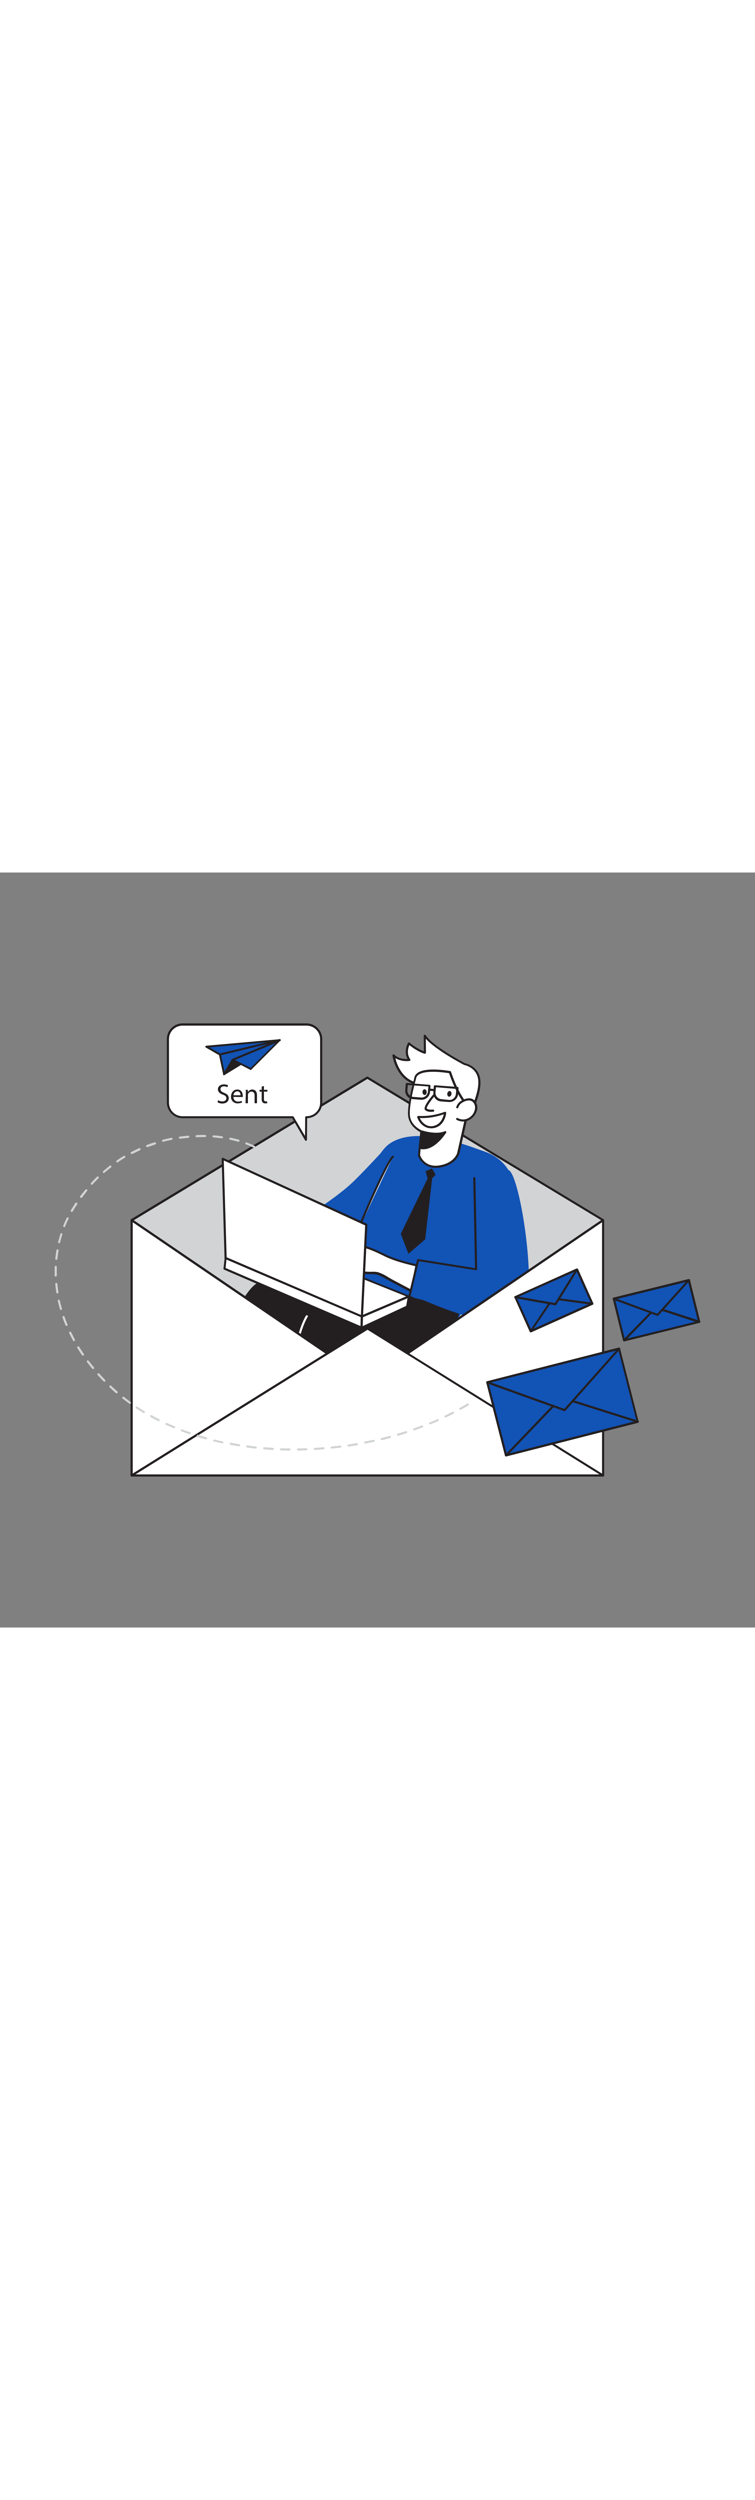 <svg version="1.1" id="Layer_1" xmlns="http://www.w3.org/2000/svg" xmlns:xlink="http://www.w3.org/1999/xlink" x="0px" y="0px" viewBox="0 0 500 500" style="width: 151px;" xml:space="preserve" data-imageid="sending-emails-77" imageName="Sending Emails" class="illustrations_image">
<rect x="0" y="0" width="500" height="500" fill="#808080" stroke="none"/>
<style type="text/css">
	.st0_sending-emails-77{fill:#D1D3D4;}
	.st1_sending-emails-77{fill:#231F20;}
	.st2_sending-emails-77{fill:#FFFFFF;}
	.st3_sending-emails-77{fill:#68E1FD;}
</style>
<g id="Big_Envelope_Back_sending-emails-77">
	<polygon class="st0_sending-emails-77" points="399.4,230.2 399.4,399.3 87.2,399.3 87.2,230.2 243.3,135.9 &#9;"/>
	<path class="st1_sending-emails-77" d="M399.4,400H87.2c-0.4,0-0.7-0.3-0.7-0.7l0,0V230.2c0-0.2,0.1-0.5,0.3-0.6l156.1-94.4c0.2-0.1,0.5-0.1,0.7,0&#10;&#9;&#9;l156.1,94.4c0.2,0.1,0.3,0.4,0.3,0.6v169.1C400.1,399.7,399.8,400,399.4,400L399.4,400L399.4,400z M87.9,398.6h310.8v-168&#10;&#9;&#9;l-155.4-93.9l-155.4,94L87.9,398.6L87.9,398.6z"/>
</g>
<g id="Character_sending-emails-77">
	<path class="st2_sending-emails-77" d="M311.1,159.9c0,0,7.2-13.5,6.3-22.5s-9.8-10.5-9.8-10.5s-21.4-11.1-26.3-18.8l0.2,11.3c0,0-4.6-1.2-10.5-6.2&#10;&#9;&#9;c0,0-3.3,5.8,0.2,10.9c0,0-6.3,1.2-10.4-2.9c0,0,2.1,16.9,17.1,19.1C287.6,141.6,300.4,160.5,311.1,159.9L311.1,159.9z"/>
	<path class="st1_sending-emails-77" d="M310.5,160.6c-5.9,0-12.2-5.3-18.4-10.5c-5.2-4.4-10.2-8.6-14.5-9.2c-15.3-2.2-17.7-19.6-17.7-19.7&#10;&#9;&#9;c0-0.3,0.1-0.6,0.4-0.7c0.3-0.1,0.6-0.1,0.8,0.1c2.9,2.9,6.9,3,8.8,2.9c-2.8-5.1,0.2-10.4,0.3-10.7c0.1-0.2,0.3-0.3,0.5-0.3&#10;&#9;&#9;c0.2,0,0.4,0,0.6,0.2c2.8,2.4,6,4.3,9.4,5.7l-0.1-10.3c0-0.4,0.3-0.7,0.7-0.7c0.2,0,0.5,0.1,0.6,0.3c4.6,7.2,24.5,17.8,26,18.6&#10;&#9;&#9;c1.1,0.2,9.3,2.3,10.2,11.1c1,9.1-6,22.3-6.4,22.9c-0.1,0.2-0.3,0.4-0.6,0.4L310.5,160.6L310.5,160.6z M311.1,159.9L311.1,159.9z&#10;&#9;&#9; M261.8,122.9c1.1,4.4,4.8,15,16.1,16.6c4.7,0.7,9.8,5,15.2,9.5c6,5,12.1,10.1,17.5,10.1h0.1c1.1-2.2,6.8-13.8,6-21.7&#10;&#9;&#9;c-0.9-8.4-9.1-9.9-9.2-9.9c-0.1,0-0.1,0-0.2-0.1c-0.8-0.4-18.7-9.8-25.3-17.3l0.1,9.2c0,0.4-0.3,0.7-0.7,0.7c-0.1,0-0.1,0-0.2,0&#10;&#9;&#9;c-0.2,0-4.5-1.2-10.1-5.7c-0.7,1.6-2,5.7,0.6,9.4c0.2,0.3,0.1,0.8-0.2,1c-0.1,0.1-0.2,0.1-0.3,0.1&#10;&#9;&#9;C268,125.2,264.6,124.6,261.8,122.9L261.8,122.9z"/>
	<path class="st3_sending-emails-77 targetColor" d="M300,299.3c0,0,34.5-41.7,40.2-73.6S326,186.4,319,184.1s-43.1-17.4-61.3-4.3s-36.3,94.8-36.3,94.8L300,299.3&#10;&#9;&#9;L300,299.3z" style="fill: rgb(18, 83, 182);"/>
	<path class="st1_sending-emails-77" d="M175.7,340.8l37.1-46.2c0,0,25.8-32.9,11.4-36.3c0,0-20,2.6-52.6,14c-9.7,3.4-26.4,41.9-36.9,68.6L175.7,340.8&#10;&#9;&#9;L175.7,340.8z"/>
	<path class="st1_sending-emails-77" d="M175.7,341.5h-41.1c-0.4,0-0.7-0.3-0.7-0.7c0-0.1,0-0.2,0.1-0.3c11.7-29.6,27.6-65.7,37.3-69&#10;&#9;&#9;c32.4-11.3,52.6-14,52.8-14c0.1,0,0.2,0,0.2,0c2.1,0.4,3.8,1.8,4.5,3.8c3.3,9.5-14.7,32.7-15.5,33.6l-37.1,46.3&#10;&#9;&#9;C176.1,341.4,175.9,341.5,175.7,341.5L175.7,341.5z M135.6,340.1h39.8l36.8-46c0.2-0.2,18.3-23.5,15.3-32.3&#10;&#9;&#9;c-0.5-1.5-1.8-2.6-3.4-2.9c-1.8,0.2-21.5,3.2-52.4,13.9C164.6,275.3,151.8,299.2,135.6,340.1L135.6,340.1z"/>
	<path class="st1_sending-emails-77" d="M237.8,340.8l9.4-22.9c0,0,23,6.9,38.3,1.1c10.8-4.1,14.1-18,19-29.3c0,0-64.4-15.3-78.8-21.5&#10;&#9;&#9;c0,0-0.9,0-17.4,17.3c-7.4,7.8-13.2,31.4-17.5,55.3H237.8z"/>
	<path class="st1_sending-emails-77" d="M237.8,341.5h-47c-0.2,0-0.4-0.1-0.5-0.2c-0.1-0.2-0.2-0.4-0.1-0.6c5.4-30.2,11.3-49,17.6-55.6&#10;&#9;&#9;c16.7-17.6,17.6-17.5,17.9-17.5c0.1,0,0.2,0,0.2,0.1c14.2,6.1,78,21.3,78.7,21.4c0.2,0,0.4,0.2,0.5,0.4c0.1,0.2,0.1,0.4,0,0.6&#10;&#9;&#9;c-0.9,2.1-1.8,4.3-2.6,6.5c-3.8,9.7-7.7,19.7-16.7,23.1c-14.1,5.3-34.3,0.1-38.1-0.9l-9.2,22.4&#10;&#9;&#9;C238.3,341.4,238.1,341.5,237.8,341.5L237.8,341.5z M191.7,340.1h45.7l9.2-22.5c0.1-0.3,0.5-0.5,0.9-0.4c0.2,0.1,22.9,6.7,37.8,1.1&#10;&#9;&#9;c8.5-3.2,12.3-12.9,15.9-22.4c0.7-1.9,1.5-3.9,2.3-5.8c-7.4-1.8-63.7-15.3-77.7-21.2c-0.8,0.6-4.1,3.5-16.9,17&#10;&#9;&#9;C202.8,292.4,196.9,311.1,191.7,340.1L191.7,340.1z"/>
	<path class="st3_sending-emails-77 targetColor" d="M257.7,179.8c0,0-15.3,16.8-24,25.2s-25.4,19.3-25.4,19.3s-50.3,4-50.8,4.8s0,17.5,0,17.5s49.1,9.4,58.1,7.8&#10;&#9;&#9;s30.1-15.8,30.1-15.8L257.7,179.8z" style="fill: rgb(18, 83, 182);"/>
	<path class="st2_sending-emails-77" d="M279.1,171.5l-1.5,15.8c0,0,2.9,9.1,13.5,7.4s12.6-8.9,12.6-8.9l6.9-30.9c0,0-6.4-4.6-12.4-22.7&#10;&#9;&#9;c0,0-22.3-4.2-23.1,4.4c0,0-4.4,15.4-4.1,23.5C271.3,168.1,278.9,171.4,279.1,171.5L279.1,171.5z"/>
	<path class="st1_sending-emails-77" d="M288.5,195.6c-5.2,0-9.9-3.2-11.7-8.1c0-0.1,0-0.2,0-0.3l1.5-15.3c-5-2.7-7.9-6.9-8.1-11.7&#10;&#9;&#9;c-0.3-8.2,3.9-23.1,4.1-23.8c0.1-1.4,0.9-2.7,2.1-3.6c5.7-4.3,21.1-1.4,21.8-1.3c0.2,0,0.5,0.2,0.5,0.5&#10;&#9;&#9;c5.9,17.5,12.1,22.3,12.2,22.3c0.2,0.2,0.3,0.4,0.3,0.7l-6.9,30.9c-0.1,0.4-2.2,7.8-13.2,9.5C290.3,195.5,289.4,195.6,288.5,195.6&#10;&#9;&#9;L288.5,195.6z M278.2,187.2c0.4,1.1,3.3,8.2,12.6,6.8c10-1.5,12-8.1,12-8.4l6.8-30.4c-1.5-1.3-6.9-6.8-12.2-22.3&#10;&#9;&#9;c-2.5-0.4-15.6-2.4-20.3,1.1c-0.9,0.6-1.5,1.6-1.6,2.7c-0.1,0.3-4.4,15.5-4.1,23.4c0.2,6,4.9,9.2,7.6,10.6c0.1,0.1,0.2,0.1,0.3,0.2&#10;&#9;&#9;c0.2,0.1,0.2,0.4,0.2,0.6L278.2,187.2L278.2,187.2z"/>
	<path class="st2_sending-emails-77" d="M302.9,155.4c0.5-1.4,1.4-2.6,2.6-3.4c1.7-1.1,4.3-2.1,6.4-1.6c2.6,0.7,3.9,3.9,3.4,6.5&#10;&#9;&#9;c-0.7,3.2-3,5.8-6.1,6.9c-2.1,0.6-4.4,0.4-6.3-0.7"/>
	<path class="st1_sending-emails-77" d="M306.7,164.9c-1.5,0-3-0.4-4.3-1.1c-0.3-0.2-0.5-0.6-0.3-0.9c0.2-0.3,0.6-0.5,1-0.3c1.8,1,3.9,1.2,5.8,0.6&#10;&#9;&#9;c2.9-1,5-3.4,5.6-6.4c0.5-2.2-0.6-5.1-2.9-5.7c-1.8-0.5-4.2,0.4-5.8,1.5c-1.1,0.7-1.9,1.8-2.3,3.1c-0.1,0.4-0.5,0.6-0.9,0.4&#10;&#9;&#9;c-0.4-0.1-0.6-0.5-0.4-0.9l0,0c0.5-1.5,1.5-2.9,2.9-3.8c1.7-1.2,4.6-2.3,7-1.7c3,0.8,4.5,4.5,3.9,7.3c-0.8,3.5-3.3,6.3-6.6,7.5&#10;&#9;&#9;C308.4,164.8,307.6,164.9,306.7,164.9L306.7,164.9z"/>
	<path class="st2_sending-emails-77" d="M287.2,147.7c0,0-6.4,7.4-5.3,9s4.8,1.1,4.8,1.1"/>
	<path class="st1_sending-emails-77" d="M285.5,158.5c-1.3,0-3.2-0.2-4.1-1.4c-1.2-1.8,2.8-6.9,5.3-9.9c0.3-0.3,0.7-0.3,1-0.1c0.3,0.3,0.3,0.7,0.1,1&#10;&#9;&#9;c-3.1,3.6-5.5,7.4-5.2,8.1c0.6,0.9,2.9,0.9,4.2,0.8c0.4,0,0.7,0.2,0.8,0.6c0,0.4-0.2,0.7-0.6,0.8&#10;&#9;&#9;C286.4,158.5,285.9,158.5,285.5,158.5L285.5,158.5z"/>
	
		<ellipse transform="matrix(0.16 -0.987 0.987 0.16 105.401 416.864)" class="st1_sending-emails-77" cx="297.6" cy="146.5" rx="1.9" ry="1.4"/>
	
		<ellipse transform="matrix(0.999 -3.472507e-02 3.472507e-02 0.999 -4.883 9.855)" class="st1_sending-emails-77" cx="281.3" cy="145.5" rx="1.4" ry="1.9"/>
	<path class="st1_sending-emails-77" d="M279.1,171.5c0,0,9.6,3.2,15.7,0.5c0,0-7.7,12.6-16.8,10.4L279.1,171.5L279.1,171.5z"/>
	<path class="st1_sending-emails-77" d="M280.3,183.3c-0.8,0-1.6-0.1-2.4-0.3c-0.3-0.1-0.6-0.4-0.5-0.8l1.1-10.8c0-0.4,0.4-0.7,0.8-0.6&#10;&#9;&#9;c0,0,0.1,0,0.1,0c0.1,0,9.4,3.1,15.2,0.5c0.3-0.1,0.6-0.1,0.8,0.2c0.2,0.2,0.2,0.6,0.1,0.8C295.1,172.8,288.6,183.3,280.3,183.3&#10;&#9;&#9;L280.3,183.3z M278.8,181.8c6.3,1.1,11.9-5.3,14.2-8.5c-5,1.2-11.1-0.3-13.3-0.9L278.8,181.8z"/>
	<path class="st1_sending-emails-77" d="M279.2,150.5c-0.1,0-0.3,0-0.5,0l-5.2-0.4c-3.1-0.2-5.4-2.9-5.1-6l0.3-4.1c0-0.4,0.4-0.7,0.8-0.6l14.9,1.2&#10;&#9;&#9;c0.4,0,0.7,0.4,0.7,0.7c0,0,0,0,0,0l-0.3,4.1C284.5,148.3,282.1,150.5,279.2,150.5L279.2,150.5z M270.1,140.7l-0.3,3.4&#10;&#9;&#9;c-0.1,1.1,0.3,2.2,1,3c0.7,0.8,1.8,1.4,2.9,1.5l5.2,0.4l0,0c1.1,0.1,2.2-0.3,3-1c0.8-0.7,1.4-1.8,1.5-2.9l0.3-3.4L270.1,140.7&#10;&#9;&#9;L270.1,140.7z"/>
	<path class="st1_sending-emails-77" d="M297.8,152c-0.1,0-0.3,0-0.5,0l0,0l-5.2-0.4c-3.1-0.2-5.4-2.9-5.1-6l0.3-4.1c0-0.4,0.4-0.7,0.8-0.6l14.9,1.1&#10;&#9;&#9;c0.4,0,0.7,0.4,0.7,0.7c0,0,0,0,0,0l-0.3,4.1C303.1,149.7,300.7,151.9,297.8,152L297.8,152z M297.4,150.6c1.1,0.1,2.2-0.3,3-1&#10;&#9;&#9;c0.8-0.7,1.4-1.8,1.5-2.9l0.3-3.4l-13.5-1.1l-0.3,3.4c-0.1,1.1,0.3,2.2,1,3c0.7,0.8,1.8,1.4,2.9,1.5L297.4,150.6L297.4,150.6z"/>
	<path class="st1_sending-emails-77" d="M287.8,144.8L287.8,144.8l-3.7-0.3c-0.4,0-0.7-0.4-0.6-0.8c0-0.4,0.4-0.7,0.8-0.6l3.6,0.3&#10;&#9;&#9;c0.4,0.1,0.6,0.4,0.6,0.8C288.4,144.5,288.1,144.7,287.8,144.8L287.8,144.8z"/>
	<path class="st1_sending-emails-77" d="M285.5,169.4c-4.4,0-7.9-3.4-9.2-7.3c-0.1-0.2,0-0.5,0.1-0.6c0.1-0.2,0.4-0.3,0.6-0.3c6,0.3,11.9-0.6,17.5-2.7&#10;&#9;&#9;c0.2-0.1,0.5-0.1,0.7,0.1c0.2,0.1,0.3,0.4,0.3,0.6c0,0.3-0.7,8-7.5,9.9C287.2,169.3,286.4,169.4,285.5,169.4L285.5,169.4z&#10;&#9;&#9; M278,162.6c1.5,3.1,4.9,6.5,9.6,5.1c4.4-1.2,5.8-5.5,6.3-7.6C288.8,161.9,283.4,162.8,278,162.6L278,162.6z"/>
	<path class="st3_sending-emails-77 targetColor" d="M336.9,197.1c8.2,3.8,21.4,93.4,7,99.3c-22.4,9.3-83-22.4-83-22.4l11.9-23.5c0,0,41.2,12.3,44.1,3.9&#10;&#9;&#9;s-11.3-54.4-6.5-59.4S336.9,197.1,336.9,197.1L336.9,197.1z" style="fill: rgb(18, 83, 182);"/>
	<path class="st2_sending-emails-77" d="M275.1,260c-6.9-1.6-14-3.5-20.4-6.5c-5-2.4-9.3-4.7-14.9-5.9c-6.9-1.5-14.1-1.8-21.1-0.8&#10;&#9;&#9;c-0.3,0-0.6,0.1-0.8,0.3c-0.8,0.7,0.4,1.9,1.4,2.2c2.7,0.8,5.6,1.2,8.4,1.1c-7.2,0.7-14.2,2.3-21,4.8c-0.8,0.3-1.7,0.8-1.6,1.6&#10;&#9;&#9;s1.5,1,2.4,0.9l16.7-2.8c-4.3,0.5-8.4,1.7-12.3,3.6c-0.6,0.3-1.2,0.7-1.2,1.3c-0.1,1.1,1.5,1.3,2.5,1c5.1-1,10.1-2.5,15-4.4&#10;&#9;&#9;l-11.1,4.6c-0.2,0.8,0.3,1.6,1,1.8c0,0,0,0,0,0c0.8,0.2,1.6,0.1,2.3-0.2l11.8-3.2l-7.6,2.8c-1.2,0.4-2.6,1.2-2.4,2.5&#10;&#9;&#9;c0.2,1.5,2.3,1.6,3.8,1.4c5.9-0.9,11.8-1.1,17.7-0.7c2.2,0.1,4.3-0.2,6.4,0.4c3,0.9,6,3.1,8.8,4.5c4.3,2.3,8.7,4.6,13,6.9"/>
	<path class="st1_sending-emails-77" d="M272.1,277.9c-0.1,0-0.2,0-0.3-0.1c-4.3-2.3-8.7-4.6-13-6.9c-0.9-0.5-1.8-1-2.7-1.5c-1.9-1.2-3.9-2.2-6-3&#10;&#9;&#9;c-1.3-0.3-2.7-0.4-4-0.4c-0.7,0-1.5,0-2.2,0c-5.9-0.4-11.8-0.2-17.6,0.6c-1.2,0.3-2.5,0.1-3.7-0.5c-0.5-0.3-0.8-0.8-0.8-1.4&#10;&#9;&#9;c-0.1-0.8,0.2-1.6,0.8-2.1l-1.8,0.5c-0.9,0.3-1.8,0.4-2.7,0.2c-0.6-0.2-1.1-0.6-1.4-1.2c-0.2-0.4-0.2-1,0-1.4&#10;&#9;&#9;c-1.1,0.3-2.1,0.5-3.2,0.7c-0.9,0.2-1.9,0.1-2.8-0.5c-0.4-0.3-0.6-0.8-0.5-1.2c0.1-1.1,1.1-1.6,1.6-1.8l0.8-0.4l-4.8,0.8&#10;&#9;&#9;c-0.9,0.2-1.7,0.1-2.5-0.4c-0.3-0.2-0.6-0.6-0.6-1c-0.1-0.6,0-1.6,2-2.3c5-1.9,10.1-3.2,15.3-4.1c-0.9-0.2-1.8-0.4-2.7-0.7&#10;&#9;&#9;c-1-0.3-1.8-1-2.1-2c-0.1-0.5,0.1-1,0.5-1.3c0.3-0.2,0.7-0.4,1.1-0.4c7.1-1,14.3-0.8,21.3,0.8c5,1.1,9,3,13.3,5.1l1.8,0.9&#10;&#9;&#9;c6.5,3.1,13.9,5,20.2,6.5c0.3,0.1,0.6,0.4,0.5,0.8c-0.1,0.3-0.4,0.6-0.8,0.5c-6.4-1.5-13.9-3.4-20.5-6.6l-1.8-0.9&#10;&#9;&#9;c-4.2-2-8.2-3.9-13-5c-6.9-1.5-13.9-1.8-20.9-0.8c-0.2,0-0.3,0.1-0.5,0.1c0,0.4,0.6,0.9,1.2,1.1c2.7,0.8,5.4,1.2,8.2,1.1l0,0&#10;&#9;&#9;c0.4,0,0.6,0.3,0.6,0.7c0,0.3-0.2,0.5-0.5,0.6c-7.1,0.7-14.1,2.3-20.8,4.8c-0.6,0.2-1.2,0.6-1.1,0.9c0,0.1,0.1,0.2,0.1,0.2&#10;&#9;&#9;c0.5,0.2,1,0.3,1.6,0.1l12.9-2.2c1.3-0.3,2.5-0.5,3.8-0.6c0.4,0,0.6,0.3,0.7,0.6c0,0.3-0.2,0.6-0.5,0.6l-3.7,0.6&#10;&#9;&#9;c-2.9,0.6-5.7,1.6-8.3,2.9c-0.7,0.3-0.8,0.6-0.9,0.7c0,0.1,0,0.2,0.1,0.2c0.5,0.3,1.1,0.3,1.7,0.2c5.1-1,10.1-2.5,14.9-4.4&#10;&#9;&#9;c0.3-0.1,0.7,0,0.8,0.4s0,0.7-0.4,0.8l-10.7,4.4c0,0.1,0,0.1,0.1,0.2c0.1,0.3,0.3,0.4,0.6,0.5c0.7,0.1,1.4,0.1,2-0.2l11.8-3.2&#10;&#9;&#9;c0.3-0.1,0.7,0.1,0.8,0.4c0.1,0.3-0.1,0.7-0.4,0.8l-7.6,2.8c-0.7,0.2-2.2,0.9-2,1.8c0,0.2,0.1,0.4,0.3,0.5c0.8,0.4,1.8,0.5,2.7,0.3&#10;&#9;&#9;c5.9-0.9,11.8-1.1,17.8-0.7c0.7,0,1.4,0,2.1,0c1.5-0.1,3,0,4.4,0.4c2.2,0.8,4.3,1.8,6.2,3.1c0.9,0.5,1.8,1,2.6,1.5&#10;&#9;&#9;c4.3,2.3,8.7,4.6,13,6.9c0.3,0.2,0.4,0.5,0.3,0.9C272.6,277.7,272.4,277.9,272.1,277.9L272.1,277.9z"/>
	<path class="st2_sending-emails-77" d="M260.3,188c-2.9,1.7-18.4,36.6-25.2,53.3"/>
	<path class="st1_sending-emails-77" d="M235.1,242c-0.1,0-0.2,0-0.2,0c-0.3-0.1-0.5-0.5-0.4-0.8c0,0,0,0,0,0c6.1-15.2,22.1-51.7,25.4-53.6&#10;&#9;&#9;c0.3-0.2,0.7-0.1,0.9,0.2c0.2,0.3,0.1,0.7-0.2,0.9c-2.5,1.4-17.3,34.1-24.9,53C235.6,241.9,235.4,242,235.1,242L235.1,242z"/>
	<polygon class="st2_sending-emails-77" points="149.5,255.2 148.6,262.4 239.4,301.5 239.7,294 &#9;"/>
	<path class="st1_sending-emails-77" d="M239.4,302.2c-0.1,0-0.2,0-0.3-0.1L148.4,263c-0.3-0.1-0.5-0.4-0.4-0.7l0.8-7.1c0-0.2,0.2-0.4,0.3-0.5&#10;&#9;&#9;c0.2-0.1,0.4-0.1,0.6,0l90.3,38.7c0.3,0.1,0.4,0.4,0.4,0.7l-0.3,7.5C240.1,301.9,239.8,302.2,239.4,302.2L239.4,302.2z&#10;&#9;&#9; M149.4,261.9l89.4,38.5l0.2-6l-89-38.2L149.4,261.9z"/>
	<path class="st2_sending-emails-77" d="M149.5,255.2c0,0,26.4-12.7,27.1-12.3s94.2,37.8,94.2,37.8L239.7,294L149.5,255.2L149.5,255.2z"/>
	<path class="st1_sending-emails-77" d="M239.7,294.7c-0.1,0-0.2,0-0.3-0.1l-90.3-38.7c-0.3-0.1-0.4-0.4-0.4-0.6c0-0.3,0.2-0.5,0.4-0.6&#10;&#9;&#9;c26.8-12.9,27.4-12.5,27.8-12.3c1.4,0.6,93.2,37.4,94.1,37.8c0.3,0.1,0.4,0.4,0.4,0.6c0,0.3-0.2,0.5-0.4,0.6L240,294.6&#10;&#9;&#9;C239.9,294.6,239.8,294.7,239.7,294.7L239.7,294.7z M151.1,255.2l88.6,38l29.3-12.5c-14.4-5.8-87.9-35.2-92.5-37.1&#10;&#9;&#9;C174.7,244.1,160.7,250.6,151.1,255.2L151.1,255.2z"/>
	<polygon class="st2_sending-emails-77" points="239.4,301.5 269.6,287.4 270.8,280.7 239.7,294 &#9;"/>
	<path class="st1_sending-emails-77" d="M239.4,302.2c-0.1,0-0.3,0-0.4-0.1c-0.2-0.1-0.3-0.4-0.3-0.6l0.2-7.4c0-0.3,0.2-0.5,0.4-0.6l31-13.3&#10;&#9;&#9;c0.2-0.1,0.5-0.1,0.7,0.1c0.2,0.2,0.3,0.4,0.3,0.7l-1.2,6.7c0,0.2-0.2,0.4-0.4,0.5l-30.2,14C239.6,302.1,239.5,302.2,239.4,302.2&#10;&#9;&#9;L239.4,302.2z M240.4,294.5l-0.2,5.9l28.8-13.4l0.9-5.1L240.4,294.5L240.4,294.5z"/>
	<polygon class="st2_sending-emails-77" points="149.5,255.2 147.6,189.5 242.6,233.2 239.7,294 &#9;"/>
	<path class="st1_sending-emails-77" d="M239.7,294.7c-0.1,0-0.2,0-0.3-0.1l-90.3-38.7c-0.2-0.1-0.4-0.3-0.4-0.6l-1.9-65.7c0-0.4,0.3-0.7,0.7-0.7&#10;&#9;&#9;c0.1,0,0.2,0,0.3,0.1l95.1,43.6c0.3,0.1,0.4,0.4,0.4,0.7l-2.9,60.8c0,0.2-0.1,0.4-0.3,0.6C240,294.6,239.9,294.7,239.7,294.7&#10;&#9;&#9;L239.7,294.7z M150.1,254.8l88.9,38.2l2.8-59.3l-93.6-43L150.1,254.8L150.1,254.8z"/>
	<path class="st1_sending-emails-77" d="M290.3,290.6c-0.1,0-0.2,0-0.3-0.1l-19.2-8.9c-0.3-0.1-0.5-0.5-0.4-0.8l5.8-24.3c0.1-0.3,0.4-0.6,0.8-0.5&#10;&#9;&#9;l37.6,6l-1.2-59.6c0-0.4,0.3-0.7,0.7-0.7c0,0,0,0,0,0c0.4,0,0.7,0.3,0.7,0.6c0,0,0,0,0,0l1.2,60.4c0,0.2-0.1,0.4-0.2,0.5&#10;&#9;&#9;c-0.2,0.1-0.4,0.2-0.6,0.2l-37.8-6l-5.5,23.1l18.7,8.6c0.4,0.2,0.5,0.6,0.4,0.9C290.8,290.4,290.6,290.6,290.3,290.6L290.3,290.6z"/>
	<path class="st2_sending-emails-77" d="M123.8,340.8c-3.3-2.5-7.2-3.8-9.9,0H123.8z"/>
	<path class="st1_sending-emails-77" d="M123.8,341.5h-9.9c-0.4,0-0.6-0.3-0.6-0.6c0-0.1,0-0.2,0.1-0.4c0.9-1.4,2.3-2.3,3.9-2.6c2-0.3,4.4,0.5,6.9,2.4&#10;&#9;&#9;c0.2,0.2,0.3,0.5,0.2,0.7C124.3,341.3,124,341.5,123.8,341.5L123.8,341.5z M115.3,340.2h6.4c-1.3-0.8-2.7-1.1-4.2-1&#10;&#9;&#9;C116.6,339.3,115.9,339.6,115.3,340.2L115.3,340.2z"/>
	<path class="st2_sending-emails-77" d="M195.3,319.8h-0.1c-0.4-0.1-0.6-0.4-0.6-0.8c0,0,0,0,0,0c0.1-0.7,2.9-17.1,8-25.5c0.2-0.3,0.7-0.4,1-0.2&#10;&#9;&#9;c0.3,0.2,0.4,0.6,0.2,0.9c-5,8.1-7.8,24.8-7.8,25C195.9,319.6,195.6,319.8,195.3,319.8L195.3,319.8z"/>
	<polygon class="st1_sending-emails-77" points="281.8,197.8 283.2,202.6 265.4,239.3 270.5,252.5 281.6,242.9 286.2,202.5 288.5,200.1 286.1,196 &#9;"/>
</g>
<g id="Big_Envelope_Back-2_sending-emails-77">
	<polygon class="st2_sending-emails-77" points="399.4,230.2 399.4,399.3 87.2,399.3 87.2,230.2 243.3,336.5 &#9;"/>
	<path class="st1_sending-emails-77" d="M399.4,400H87.2c-0.4,0-0.7-0.3-0.7-0.7l0,0V230.2c0-0.4,0.3-0.7,0.7-0.7c0.1,0,0.3,0,0.4,0.1l155.7,106&#10;&#9;&#9;l155.7-106c0.3-0.2,0.8-0.1,1,0.2c0.1,0.1,0.1,0.3,0.1,0.4v169.1C400.1,399.7,399.8,400,399.4,400L399.4,400L399.4,400z&#10;&#9;&#9; M87.9,398.6h310.8v-167l-155,105.6c-0.2,0.2-0.6,0.2-0.8,0l-155-105.6L87.9,398.6L87.9,398.6z"/>
	<polygon class="st2_sending-emails-77" points="87.2,399.3 243.3,302 399.4,399.3 &#9;"/>
	<path class="st1_sending-emails-77" d="M399.4,400H87.2c-0.3,0-0.6-0.2-0.7-0.5c-0.1-0.3,0-0.6,0.3-0.8l156.1-97.3c0.2-0.1,0.5-0.1,0.7,0l156.1,97.3&#10;&#9;&#9;c0.3,0.2,0.4,0.5,0.3,0.8C400,399.8,399.7,400,399.4,400L399.4,400z M89.7,398.6h307.3l-153.6-95.8L89.7,398.6z"/>
</g>
<g id="Small_Envelopes_sending-emails-77">
	
		<rect x="327.5" y="325.7" transform="matrix(0.969 -0.248 0.248 0.969 -75.242 103.201)" class="st3_sending-emails-77 targetColor" width="90.1" height="49.9" style="fill: rgb(18, 83, 182);"/>
	<path class="st1_sending-emails-77" d="M335.1,386.7c-0.1,0-0.3,0-0.4-0.1c-0.2-0.1-0.3-0.2-0.3-0.4l-12.4-48.4c-0.1-0.4,0.1-0.8,0.5-0.9l87.3-22.3&#10;&#9;&#9;c0.2,0,0.4,0,0.5,0.1c0.2,0.1,0.3,0.2,0.3,0.4l12.3,48.4c0.1,0.4-0.1,0.8-0.5,0.9l-87.3,22.3L335.1,386.7L335.1,386.7z&#10;&#9;&#9; M323.6,338.1l12,47l85.9-22l-12-47L323.6,338.1z"/>
	<polygon class="st3_sending-emails-77 targetColor" points="335.1,386 371.8,347.7 422.4,363.7 &#9;" style="fill: rgb(18, 83, 182);"/>
	<path class="st1_sending-emails-77" d="M335.1,386.7c-0.2,0-0.5-0.1-0.6-0.4c-0.2-0.3-0.1-0.6,0.1-0.8l36.7-38.3c0.2-0.2,0.5-0.3,0.7-0.2l50.6,16&#10;&#9;&#9;c0.4,0.1,0.6,0.5,0.5,0.9c-0.1,0.2-0.3,0.4-0.5,0.5l-87.3,22.3C335.2,386.7,335.2,386.7,335.1,386.7L335.1,386.7z M372,348.5&#10;&#9;&#9;l-34.7,36.2l82.5-21.1L372,348.5z"/>
	<polygon class="st3_sending-emails-77 targetColor" points="322.8,337.6 373.9,356 410,315.3 &#9;" style="fill: rgb(18, 83, 182);"/>
	<path class="st1_sending-emails-77" d="M373.9,356.7c-0.1,0-0.2,0-0.2,0l-51.2-18.4c-0.3-0.1-0.5-0.4-0.5-0.7c0-0.3,0.2-0.6,0.5-0.6l87.3-22.3&#10;&#9;&#9;c0.3-0.1,0.6,0,0.8,0.3c0.2,0.3,0.1,0.6-0.1,0.8l-36.1,40.7C374.3,356.6,374.1,356.7,373.9,356.7L373.9,356.7z M325.1,337.7&#10;&#9;&#9;l48.6,17.5l34.3-38.6L325.1,337.7z"/>
	
		<rect x="409.1" y="275.7" transform="matrix(0.971 -0.24 0.24 0.971 -56.875 112.837)" class="st3_sending-emails-77 targetColor" width="51.3" height="28.4" style="fill: rgb(18, 83, 182);"/>
	<path class="st1_sending-emails-77" d="M413.3,310.5c-0.3,0-0.6-0.2-0.7-0.5l-6.8-27.6c-0.1-0.4,0.1-0.8,0.5-0.9l49.8-12.3c0.2,0,0.4,0,0.5,0.1&#10;&#9;&#9;c0.2,0.1,0.3,0.3,0.3,0.4l6.8,27.6c0.1,0.4-0.1,0.8-0.5,0.9l-49.8,12.3L413.3,310.5L413.3,310.5z M407.3,282.7l6.5,26.3l48.4-12&#10;&#9;&#9;l-6.5-26.2L407.3,282.7z"/>
	<polygon class="st3_sending-emails-77 targetColor" points="413.3,309.8 434.3,288.2 463,297.5 &#9;" style="fill: rgb(18, 83, 182);"/>
	<path class="st1_sending-emails-77" d="M413.3,310.5c-0.3,0-0.5-0.1-0.6-0.4c-0.2-0.3-0.1-0.6,0.1-0.8l21.1-21.6c0.2-0.2,0.5-0.3,0.7-0.2l28.7,9.3&#10;&#9;&#9;c0.4,0.1,0.6,0.5,0.5,0.9c-0.1,0.2-0.2,0.4-0.5,0.5l-49.8,12.3L413.3,310.5L413.3,310.5z M434.5,289l-19,19.6l45-11.1L434.5,289z"/>
	<polygon class="st3_sending-emails-77 targetColor" points="406.4,282.2 435.5,292.9 456.2,269.9 &#9;" style="fill: rgb(18, 83, 182);"/>
	<path class="st1_sending-emails-77" d="M435.5,293.6c-0.1,0-0.2,0-0.2,0l-29.1-10.7c-0.3-0.1-0.5-0.4-0.5-0.7c0-0.3,0.2-0.6,0.5-0.6l49.8-12.3&#10;&#9;&#9;c0.3-0.1,0.6,0.1,0.8,0.3c0.2,0.3,0.1,0.6-0.1,0.8l-20.7,23C435.9,293.6,435.7,293.7,435.5,293.6L435.5,293.6z M408.8,282.4&#10;&#9;&#9;l26.5,9.8l18.9-21L408.8,282.4L408.8,282.4z"/>
	
		<rect x="344.4" y="271" transform="matrix(0.913 -0.409 0.409 0.913 -83.796 174.599)" class="st3_sending-emails-77 targetColor" width="44.7" height="24.8" style="fill: rgb(18, 83, 182);"/>
	<path class="st1_sending-emails-77" d="M351.4,304.5c-0.3,0-0.5-0.2-0.6-0.4l-10.1-22.6c-0.1-0.2-0.1-0.4,0-0.5c0.1-0.2,0.2-0.3,0.4-0.4l40.8-18.3&#10;&#9;&#9;c0.3-0.2,0.8,0,0.9,0.3c0,0,0,0,0,0l10.1,22.6c0.1,0.2,0.1,0.4,0,0.5c-0.1,0.2-0.2,0.3-0.4,0.4l-40.8,18.3&#10;&#9;&#9;C351.5,304.5,351.4,304.5,351.4,304.5L351.4,304.5z M342.2,281.5l9.6,21.3l39.5-17.7l-9.6-21.3L342.2,281.5z"/>
	<polygon class="st3_sending-emails-77 targetColor" points="351.4,303.8 366.1,282 392.2,285.6 &#9;" style="fill: rgb(18, 83, 182);"/>
	<path class="st1_sending-emails-77" d="M351.4,304.5c-0.2,0-0.4-0.1-0.5-0.2c-0.2-0.2-0.2-0.6,0-0.8l14.7-21.8c0.1-0.2,0.4-0.3,0.7-0.3l26.1,3.5&#10;&#9;&#9;c0.4,0.1,0.6,0.4,0.6,0.8c0,0.2-0.2,0.4-0.4,0.5l-40.8,18.3C351.6,304.5,351.5,304.5,351.4,304.5L351.4,304.5z M366.4,282.8&#10;&#9;&#9;l-13.1,19.4l36.3-16.3L366.4,282.8L366.4,282.8z"/>
	<polygon class="st3_sending-emails-77 targetColor" points="341.2,281.2 367.8,285.9 382,263 &#9;" style="fill: rgb(18, 83, 182);"/>
	<path class="st1_sending-emails-77" d="M367.8,286.6h-0.1l-26.6-4.7c-0.3-0.1-0.5-0.3-0.6-0.6c0-0.3,0.1-0.6,0.4-0.7l40.8-18.3&#10;&#9;&#9;c0.3-0.1,0.6-0.1,0.8,0.2c0.2,0.2,0.2,0.6,0.1,0.8l-14.2,23C368.3,286.5,368.1,286.6,367.8,286.6L367.8,286.6z M343.6,280.9&#10;&#9;&#9;l23.9,4.2l12.8-20.6L343.6,280.9L343.6,280.9z"/>
</g>
<g id="Sent_Notification_sending-emails-77">
	<path class="st2_sending-emails-77" d="M203,100.7h-82.1c-5.4,0-9.7,4.3-9.7,9.7v42c0,5.4,4.3,9.7,9.7,9.7h73l8.7,14.9l0.1-14.9h0.2&#10;&#9;&#9;c5.4,0,9.7-4.3,9.7-9.7v-42C212.7,105,208.4,100.7,203,100.7L203,100.7z"/>
	<path class="st1_sending-emails-77" d="M202.6,177.7c-0.2,0-0.5-0.1-0.6-0.4l-8.5-14.6h-72.6c-5.7,0-10.4-4.7-10.4-10.4v-42c0-5.7,4.7-10.4,10.4-10.4&#10;&#9;&#9;H203c5.7,0,10.4,4.7,10.4,10.4v42c0,5.6-4.4,10.2-10,10.4l-0.1,14.2c0,0.3-0.2,0.6-0.5,0.7C202.7,177.7,202.7,177.7,202.6,177.7&#10;&#9;&#9;L202.6,177.7z M120.9,101.4c-5,0-9,4-9,9v42c0,5,4,9,9,9h73c0.2,0,0.5,0.1,0.6,0.4l7.5,12.7l0.1-12.4c0-0.4,0.3-0.7,0.7-0.7h0.2&#10;&#9;&#9;c5,0,9-4,9-9v-42c0-5-4-9-9-9L120.9,101.4L120.9,101.4z"/>
	<polygon class="st1_sending-emails-77" points="148.4,133.6 185.2,111.1 154,124.1 &#9;"/>
	<path class="st1_sending-emails-77" d="M148.4,134.3c-0.2,0-0.4-0.1-0.5-0.2c-0.2-0.2-0.3-0.6-0.1-0.9l5.6-9.5c0.1-0.1,0.2-0.2,0.3-0.3l31.2-13&#10;&#9;&#9;c0.3-0.1,0.7,0,0.9,0.3c0.2,0.3,0.1,0.7-0.3,0.9l-36.8,22.5C148.7,134.2,148.5,134.3,148.4,134.3L148.4,134.3z M154.5,124.6&#10;&#9;&#9;l-4.1,6.9l26.7-16.3L154.5,124.6L154.5,124.6z"/>
	<polygon class="st3_sending-emails-77 targetColor" points="154,124.1 166.1,130.2 185.2,111.1 &#9;" style="fill: rgb(18, 83, 182);"/>
	<path class="st1_sending-emails-77" d="M166.1,130.8c-0.1,0-0.2,0-0.3-0.1l-12-6.2c-0.2-0.1-0.4-0.3-0.4-0.6c0-0.3,0.2-0.5,0.4-0.6l31.2-13&#10;&#9;&#9;c0.3-0.1,0.7,0.1,0.8,0.4c0.1,0.2,0,0.4-0.1,0.6l-19.1,19.1C166.4,130.7,166.2,130.8,166.1,130.8z M155.6,124.1l10.4,5.3l16.5-16.5&#10;&#9;&#9;L155.6,124.1z"/>
	<polygon class="st3_sending-emails-77 targetColor" points="185.2,111.1 145.6,120.5 136.6,115.4 &#9;" style="fill: rgb(18, 83, 182);"/>
	<path class="st1_sending-emails-77" d="M145.6,121.2c-0.1,0-0.2,0-0.3-0.1l-9-5.2c-0.2-0.1-0.4-0.4-0.3-0.7c0.1-0.3,0.3-0.5,0.6-0.5l48.6-4.3&#10;&#9;&#9;c0.3,0,0.6,0.2,0.7,0.5c0.1,0.3-0.2,0.6-0.5,0.7l-39.6,9.5L145.6,121.2L145.6,121.2z M138.7,115.8l7,4l30.9-7.4L138.7,115.8&#10;&#9;&#9;L138.7,115.8z"/>
	<polygon class="st3_sending-emails-77 targetColor" points="145.6,120.5 148.4,133.6 154,124.1 185.2,111.1 &#9;" style="fill: rgb(18, 83, 182);"/>
	<path class="st1_sending-emails-77" d="M148.4,134.2h-0.1c-0.3,0-0.5-0.2-0.5-0.5l-2.8-13c-0.1-0.3,0.1-0.7,0.5-0.8l39.6-9.5c0.3-0.1,0.7,0.1,0.8,0.4&#10;&#9;&#9;c0.1,0.3-0.1,0.7-0.4,0.8l-31,12.9l-5.4,9.3C148.9,134.1,148.7,134.2,148.4,134.2L148.4,134.2z M146.4,121l2.3,10.8l4.8-8.1&#10;&#9;&#9;c0.1-0.1,0.2-0.2,0.3-0.3l23.8-9.9L146.4,121L146.4,121z"/>
	<g>
		<g>
			<path class="st1_sending-emails-77" d="M144.4,150.8c0.9,0.5,1.8,0.8,2.9,0.8c1.6,0,2.6-0.9,2.6-2.1s-0.7-1.8-2.3-2.4c-2-0.7-3.3-1.8-3.3-3.5&#10;&#9;&#9;&#9;&#9;c0-1.9,1.6-3.3,4-3.3c0.9,0,1.9,0.2,2.7,0.6l-0.4,1.3c-0.7-0.4-1.5-0.6-2.3-0.6c-1.7,0-2.3,1-2.3,1.9c0,1.1,0.8,1.7,2.4,2.4&#10;&#9;&#9;&#9;&#9;c2.1,0.8,3.1,1.8,3.1,3.6s-1.4,3.5-4.3,3.5c-1.1,0-2.2-0.3-3.1-0.8L144.4,150.8z"/>
		</g>
		<path class="st1_sending-emails-77" d="M154.6,148.6c-0.1,1.6,1,2.9,2.6,3.1c0.1,0,0.3,0,0.4,0c0.8,0,1.7-0.1,2.4-0.5l0.3,1.1&#10;&#9;&#9;&#9;c-0.9,0.4-1.9,0.6-2.9,0.6c-2.3,0.1-4.2-1.6-4.4-3.8c0-0.2,0-0.4,0-0.6c0-2.7,1.6-4.8,4.1-4.8c2.9,0,3.7,2.5,3.7,4.2&#10;&#9;&#9;&#9;c0,0.3,0,0.6,0,0.8L154.6,148.6z M159.3,147.5c0-1-0.4-2.6-2.2-2.6c-1.4,0.1-2.4,1.2-2.5,2.6H159.3z"/>
		<g>
			<path class="st1_sending-emails-77" d="M162.8,146.3c0-0.9,0-1.7-0.1-2.4h1.4l0.1,1.5l0,0c0.6-1.1,1.7-1.7,2.9-1.7c1.2,0,3.1,0.7,3.1,3.8v5.3h-1.6&#10;&#9;&#9;&#9;&#9;v-5.1c0-1.4-0.5-2.6-2.1-2.6c-1,0-1.9,0.7-2.2,1.6c-0.1,0.2-0.1,0.5-0.1,0.8v5.3h-1.6L162.8,146.3z"/>
		</g>
		<g>
			<path class="st1_sending-emails-77" d="M174.8,141.4v2.5h2.3v1.2h-2.3v4.8c0,1.1,0.3,1.7,1.2,1.7c0.3,0,0.6,0,0.9-0.1l0.1,1.2&#10;&#9;&#9;&#9;&#9;c-0.5,0.2-0.9,0.2-1.4,0.2c-0.6,0-1.3-0.2-1.7-0.7c-0.5-0.7-0.7-1.5-0.6-2.3v-4.8h-1.4v-1.2h1.4v-2.1L174.8,141.4z"/>
		</g>
	</g>
</g>
<path id="Dashed_Line_sending-emails-77" class="st0_sending-emails-77" d="M197.3,382.8c-0.4,0-0.7-0.3-0.7-0.7c0-0.4,0.3-0.7,0.7-0.7c1.9,0,3.7-0.1,5.6-0.1&#10;&#9;c0.4,0,0.7,0.3,0.7,0.6c0,0,0,0,0,0c0,0.4-0.3,0.7-0.7,0.7c0,0,0,0,0,0C201.1,382.7,199.2,382.8,197.3,382.8L197.3,382.8z&#10;&#9; M191.7,382.8L191.7,382.8c-1.9,0-3.8-0.1-5.6-0.1c-0.4,0-0.7-0.3-0.7-0.7c0,0,0,0,0,0c0-0.4,0.3-0.7,0.7-0.7c0,0,0,0,0,0&#10;&#9;c1.9,0.1,3.7,0.1,5.6,0.1c0.4,0,0.7,0.3,0.7,0.7c0,0,0,0,0,0C192.4,382.5,192.1,382.8,191.7,382.8L191.7,382.8z M208.5,382.4&#10;&#9;c-0.4,0-0.7-0.3-0.7-0.7c0-0.4,0.3-0.7,0.7-0.7c1.9-0.1,3.7-0.2,5.6-0.4c0.4-0.1,0.7,0.2,0.8,0.6c0.1,0.4-0.2,0.7-0.6,0.8&#10;&#9;c0,0-0.1,0-0.1,0C212.3,382.2,210.5,382.3,208.5,382.4L208.5,382.4L208.5,382.4z M180.5,382.4L180.5,382.4c-1.9-0.1-3.7-0.2-5.6-0.4&#10;&#9;c-0.4,0-0.7-0.4-0.6-0.8c0-0.4,0.4-0.7,0.8-0.6c1.9,0.1,3.7,0.3,5.6,0.4c0.4,0,0.7,0.3,0.7,0.7C181.3,382.1,181,382.4,180.5,382.4&#10;&#9;L180.5,382.4z M219.7,381.5c-0.4,0-0.7-0.3-0.7-0.7c0-0.4,0.3-0.7,0.7-0.7c1.8-0.2,3.7-0.4,5.6-0.6c0.4,0,0.7,0.2,0.8,0.6&#10;&#9;c0,0.4-0.2,0.7-0.6,0.8l0,0C223.5,381.1,221.6,381.3,219.7,381.5L219.7,381.5z M169.4,381.5L169.4,381.5c-1.9-0.2-3.8-0.4-5.7-0.7&#10;&#9;c-0.4-0.1-0.7-0.4-0.6-0.8s0.4-0.7,0.8-0.6c1.8,0.2,3.7,0.5,5.5,0.7c0.4,0,0.7,0.4,0.7,0.7C170.1,381.2,169.8,381.5,169.4,381.5&#10;&#9;L169.4,381.5z M230.8,380.2c-0.3,0-0.6-0.3-0.7-0.6c-0.1-0.4,0.2-0.7,0.6-0.8c1.8-0.3,3.7-0.6,5.5-0.9c0.4-0.1,0.7,0.2,0.8,0.6&#10;&#9;c0.1,0.4-0.2,0.7-0.6,0.8c-1.8,0.3-3.7,0.6-5.6,0.9L230.8,380.2L230.8,380.2z M158.3,380h-0.1c-1.9-0.3-3.7-0.6-5.5-1&#10;&#9;c-0.4-0.1-0.6-0.4-0.6-0.8c0.1-0.4,0.4-0.6,0.8-0.6c1.8,0.3,3.6,0.7,5.5,1c0.4,0.1,0.6,0.4,0.6,0.8C158.9,379.8,158.6,380,158.3,380&#10;&#9;L158.3,380z M241.9,378.2c-0.3,0-0.6-0.2-0.7-0.6c-0.1-0.4,0.2-0.7,0.6-0.8c1.8-0.4,3.7-0.7,5.5-1.1c0.4-0.1,0.8,0.1,0.9,0.4&#10;&#9;s-0.1,0.8-0.4,0.9c0,0-0.1,0-0.1,0c-1.8,0.4-3.7,0.8-5.5,1.1L241.9,378.2L241.9,378.2z M147.3,378c0,0-0.1,0-0.1,0&#10;&#9;c-1.8-0.4-3.7-0.8-5.5-1.2c-0.4-0.1-0.6-0.5-0.5-0.8c0,0,0,0,0,0c0.1-0.4,0.5-0.6,0.8-0.5c0,0,0,0,0,0c1.8,0.4,3.6,0.9,5.4,1.2&#10;&#9;c0.4,0.1,0.6,0.5,0.5,0.8C147.9,377.8,147.6,378,147.3,378L147.3,378z M252.8,375.9c-0.3,0-0.6-0.2-0.7-0.5&#10;&#9;c-0.1-0.4,0.1-0.8,0.5-0.9c1.8-0.4,3.6-0.9,5.4-1.4c0.4-0.1,0.8,0.1,0.9,0.5c0.1,0.4-0.1,0.8-0.5,0.9c0,0,0,0,0,0&#10;&#9;c-1.8,0.5-3.6,1-5.4,1.4L252.8,375.9L252.8,375.9z M136.4,375.4c-0.1,0-0.1,0-0.2,0c-1.8-0.5-3.6-1-5.4-1.6&#10;&#9;c-0.4-0.1-0.6-0.5-0.5-0.9c0.1-0.4,0.5-0.6,0.9-0.5l0,0c1.8,0.5,3.6,1.1,5.4,1.6c0.4,0.1,0.6,0.5,0.5,0.9&#10;&#9;C137,375.2,136.7,375.4,136.4,375.4L136.4,375.4z M263.6,373c-0.4,0-0.7-0.3-0.7-0.7c0-0.3,0.2-0.6,0.5-0.7c1.8-0.5,3.6-1.1,5.3-1.6&#10;&#9;c0.4-0.1,0.8,0,0.9,0.4c0.1,0.4,0,0.8-0.4,0.9c0,0,0,0-0.1,0c-1.8,0.6-3.6,1.1-5.4,1.7C263.7,372.9,263.7,372.9,263.6,373L263.6,373&#10;&#9;z M125.7,372c-0.1,0-0.2,0-0.2,0c-1.8-0.6-3.5-1.2-5.3-1.9c-0.4-0.2-0.5-0.6-0.4-0.9c0.1-0.3,0.5-0.5,0.9-0.4&#10;&#9;c1.7,0.7,3.5,1.3,5.2,1.9c0.4,0.1,0.6,0.5,0.4,0.9c0,0,0,0,0,0C126.3,371.9,126,372,125.7,372L125.7,372z M274.3,369.5&#10;&#9;c-0.4,0-0.7-0.3-0.7-0.7c0-0.3,0.2-0.6,0.5-0.7c1.8-0.6,3.5-1.3,5.2-1.9c0.4-0.2,0.8,0,0.9,0.4c0.2,0.4,0,0.8-0.4,0.9c0,0,0,0-0.1,0&#10;&#9;c-1.7,0.7-3.5,1.3-5.3,1.9C274.4,369.4,274.4,369.4,274.3,369.5L274.3,369.5z M115.3,368c-0.1,0-0.2,0-0.3,0&#10;&#9;c-1.7-0.7-3.5-1.5-5.1-2.2c-0.4-0.2-0.5-0.6-0.3-0.9c0.2-0.3,0.6-0.5,0.9-0.4c1.7,0.8,3.4,1.5,5.1,2.2c0.4,0.1,0.5,0.6,0.4,0.9&#10;&#9;c0,0,0,0,0,0C115.8,367.9,115.6,368.1,115.3,368L115.3,368z M284.8,365.5c-0.3,0-0.5-0.2-0.6-0.4c-0.1-0.4,0-0.8,0.4-0.9&#10;&#9;c0,0,0,0,0,0c1.7-0.7,3.4-1.4,5.1-2.2c0.4-0.1,0.8,0.1,0.9,0.4c0.1,0.3,0,0.7-0.3,0.8c-1.7,0.8-3.4,1.5-5.2,2.2&#10;&#9;C284.9,365.4,284.8,365.5,284.8,365.5L284.8,365.5z M105.1,363.4c-0.1,0-0.2,0-0.3-0.1c-1.7-0.8-3.3-1.7-5-2.6&#10;&#9;c-0.3-0.2-0.5-0.6-0.3-1s0.6-0.5,1-0.3c1.6,0.9,3.3,1.8,4.9,2.6c0.3,0.2,0.5,0.6,0.3,0.9C105.6,363.2,105.3,363.4,105.1,363.4&#10;&#9;L105.1,363.4z M295,360.9c-0.3,0-0.5-0.2-0.6-0.4c-0.2-0.3,0-0.8,0.3-0.9c0,0,0,0,0,0c1.7-0.8,3.4-1.6,5-2.5c0.4-0.1,0.8,0,0.9,0.4&#10;&#9;c0.1,0.3,0,0.7-0.3,0.9c-1.7,0.9-3.3,1.7-5,2.5C295.2,360.9,295.1,360.9,295,360.9L295,360.9z M95.3,358c-0.1,0-0.3,0-0.4-0.1&#10;&#9;c-1.6-1-3.2-2-4.8-3c-0.3-0.2-0.4-0.6-0.2-1c0.2-0.3,0.6-0.4,1-0.2l0,0c1.5,1,3.1,2,4.7,3c0.3,0.2,0.5,0.6,0.3,1c0,0,0,0,0,0&#10;&#9;C95.8,357.9,95.6,358.1,95.3,358L95.3,358z M304.9,355.8c-0.4,0-0.7-0.3-0.7-0.7c0-0.3,0.1-0.5,0.4-0.6c1.6-0.9,3.2-1.8,4.8-2.8&#10;&#9;c0.3-0.2,0.8-0.1,1,0.2s0.1,0.8-0.2,1c0,0,0,0,0,0c-1.6,1-3.2,1.9-4.9,2.8C305.2,355.7,305.1,355.8,304.9,355.8L304.9,355.8z&#10;&#9; M86,351.8c-0.1,0-0.3,0-0.4-0.1c-1.5-1.1-3-2.2-4.5-3.4c-0.3-0.3-0.3-0.7,0-1c0.2-0.2,0.6-0.3,0.9-0.1c1.4,1.1,2.9,2.3,4.4,3.4&#10;&#9;c0.3,0.2,0.4,0.7,0.2,1c0,0,0,0,0,0C86.4,351.8,86.2,351.9,86,351.8L86,351.8z M77.2,344.9c-0.2,0-0.3-0.1-0.5-0.2&#10;&#9;c-1.3-1.1-2.5-2.2-3.7-3.4l-0.4-0.4c-0.3-0.3-0.3-0.7,0-1s0.7-0.3,1,0l0,0l0.4,0.4c1.2,1.1,2.4,2.2,3.7,3.3c0.3,0.3,0.3,0.7,0.1,1&#10;&#9;C77.7,344.8,77.5,344.9,77.2,344.9L77.2,344.9z M69.1,337.2c-0.2,0-0.4-0.1-0.5-0.2c-1.3-1.4-2.6-2.7-3.8-4.1&#10;&#9;c-0.3-0.2-0.4-0.7-0.2-1c0.2-0.3,0.7-0.4,1-0.2c0.1,0.1,0.1,0.1,0.2,0.2c1.2,1.4,2.5,2.7,3.8,4.1c0.3,0.3,0.3,0.7,0,1&#10;&#9;C69.4,337.1,69.3,337.2,69.1,337.2L69.1,337.2z M61.6,328.8c-0.2,0-0.4-0.1-0.5-0.2c-1.2-1.5-2.4-2.9-3.5-4.4&#10;&#9;c-0.2-0.3-0.2-0.7,0.1-1c0.3-0.2,0.7-0.2,1,0.1c1.1,1.5,2.3,2.9,3.5,4.4c0.2,0.3,0.2,0.7-0.1,1c0,0,0,0,0,0&#10;&#9;C62,328.8,61.8,328.9,61.6,328.8L61.6,328.8z M54.9,319.9c-0.2,0-0.4-0.1-0.6-0.3c-1.1-1.6-2.1-3.1-3.1-4.7c-0.2-0.3-0.2-0.8,0.2-1&#10;&#9;c0.3-0.2,0.8-0.2,1,0.2c0,0,0,0.1,0.1,0.1c1,1.6,2,3.1,3,4.7c0.2,0.3,0.2,0.7-0.1,1c0,0,0,0,0,0C55.1,319.9,55,319.9,54.9,319.9&#10;&#9;L54.9,319.9z M49,310.4c-0.3,0-0.5-0.1-0.6-0.4c-0.9-1.6-1.8-3.3-2.6-5c-0.1-0.4,0-0.8,0.4-0.9c0.3-0.1,0.7,0,0.9,0.3&#10;&#9;c0.8,1.6,1.7,3.3,2.5,5c0.2,0.4,0,0.8-0.4,0.9C49.2,310.3,49.1,310.3,49,310.4L49,310.4z M44.1,300.3c-0.3,0-0.5-0.2-0.7-0.4&#10;&#9;c-0.7-1.7-1.4-3.5-2-5.3c-0.1-0.4,0.1-0.8,0.5-0.9c0.3-0.1,0.7,0.1,0.8,0.4c0.6,1.7,1.3,3.5,2,5.2c0.2,0.4,0,0.8-0.4,0.9&#10;&#9;c0,0,0,0,0,0C44.3,300.2,44.2,300.2,44.1,300.3L44.1,300.3z M40.4,289.7c-0.3,0-0.6-0.2-0.7-0.5c-0.5-1.8-1-3.6-1.4-5.5&#10;&#9;c-0.1-0.4,0.2-0.8,0.5-0.8c0.4-0.1,0.8,0.2,0.8,0.5l0,0c0.4,1.8,0.9,3.6,1.4,5.4c0.1,0.4-0.1,0.8-0.5,0.9&#10;&#9;C40.6,289.7,40.5,289.7,40.4,289.7L40.4,289.7z M38,278.8c-0.3,0-0.6-0.2-0.7-0.6c-0.3-1.9-0.5-3.7-0.7-5.6&#10;&#9;c-0.1-0.4,0.2-0.7,0.6-0.8c0.4-0.1,0.7,0.2,0.8,0.6c0,0,0,0.1,0,0.1c0.2,1.8,0.4,3.7,0.7,5.5c0.1,0.4-0.2,0.7-0.6,0.8L38,278.8&#10;&#9;L38,278.8z M36.9,267.6c-0.4,0-0.7-0.3-0.7-0.7c0-0.9,0-1.9,0-2.8s0-1.9,0-2.9c0-0.4,0.3-0.7,0.7-0.7s0.7,0.3,0.7,0.7&#10;&#9;c0,0.9,0,1.9,0,2.8s0,1.8,0,2.7C37.6,267.3,37.3,267.6,36.9,267.6C36.9,267.6,36.9,267.6,36.9,267.6L36.9,267.6L36.9,267.6z&#10;&#9; M37.3,256.5L37.3,256.5c-0.5,0-0.7-0.4-0.7-0.8c0.2-1.9,0.5-3.8,0.8-5.6c0.1-0.4,0.4-0.6,0.8-0.6c0,0,0,0,0,0&#10;&#9;c0.4,0.1,0.6,0.4,0.6,0.8c0,0,0,0,0,0c-0.3,1.8-0.6,3.7-0.8,5.5C38,256.2,37.7,256.5,37.3,256.5L37.3,256.5z M39.2,245.5&#10;&#9;c-0.1,0-0.1,0-0.2,0c-0.4-0.1-0.6-0.5-0.5-0.8c0,0,0,0,0,0c0.5-1.8,1-3.7,1.5-5.4c0.1-0.4,0.5-0.5,0.9-0.4c0.3,0.1,0.5,0.5,0.4,0.8&#10;&#9;c-0.6,1.8-1.1,3.5-1.5,5.3C39.8,245.3,39.5,245.5,39.2,245.5L39.2,245.5z M42.6,234.8c-0.1,0-0.2,0-0.3,0c-0.4-0.1-0.5-0.6-0.4-0.9&#10;&#9;c0,0,0,0,0,0c0.7-1.8,1.5-3.5,2.3-5.2c0.2-0.3,0.6-0.5,0.9-0.3c0.3,0.2,0.5,0.6,0.3,0.9l0,0c-0.8,1.6-1.6,3.4-2.3,5.1&#10;&#9;C43.2,234.7,42.9,234.9,42.6,234.8L42.6,234.8z M47.5,224.8c-0.1,0-0.2,0-0.3-0.1c-0.3-0.2-0.5-0.6-0.3-0.9c0,0,0,0,0-0.1&#10;&#9;c1-1.6,2-3.2,3-4.8c0.2-0.3,0.6-0.4,1-0.2s0.4,0.6,0.2,1l0,0c-1,1.5-2,3.1-2.9,4.7C48.1,224.6,47.8,224.8,47.5,224.8L47.5,224.8z&#10;&#9; M53.7,215.5c-0.1,0-0.3,0-0.4-0.1c-0.3-0.2-0.4-0.7-0.2-1c0,0,0,0,0,0c1.1-1.5,2.3-3,3.5-4.4c0.2-0.3,0.7-0.3,1-0.1&#10;&#9;c0.3,0.2,0.3,0.7,0.1,1c-1.2,1.4-2.3,2.9-3.4,4.4C54.1,215.3,53.9,215.4,53.7,215.5L53.7,215.5z M60.8,206.8c-0.4,0-0.7-0.3-0.7-0.7&#10;&#9;c0-0.2,0.1-0.4,0.2-0.5c1.3-1.4,2.6-2.8,3.9-4.1c0.3-0.3,0.7-0.3,1,0c0.3,0.3,0.3,0.7,0,1c0,0,0,0,0,0c-1.3,1.3-2.6,2.6-3.9,4&#10;&#9;C61.2,206.7,61,206.8,60.8,206.8L60.8,206.8z M68.8,199c-0.4,0-0.7-0.3-0.7-0.7c0-0.2,0.1-0.4,0.2-0.5c1.4-1.2,2.9-2.4,4.3-3.6&#10;&#9;c0.3-0.3,0.7-0.2,1,0s0.2,0.7,0,1c0,0-0.1,0-0.1,0.1c-1.4,1.1-2.9,2.3-4.3,3.5C69.2,198.9,69,199,68.8,199L68.8,199z M185.2,196.8&#10;&#9;c-0.3,0-0.5-0.1-0.6-0.4c-0.9-1.6-2-3-3.2-4.4c-0.3-0.2-0.4-0.7-0.2-1c0.2-0.3,0.7-0.4,1-0.2c0.1,0.1,0.1,0.1,0.2,0.2&#10;&#9;c1.3,1.4,2.5,3,3.4,4.6c0.2,0.3,0,0.8-0.3,0.9C185.3,196.7,185.2,196.8,185.2,196.8L185.2,196.8z M77.7,192.1&#10;&#9;c-0.2,0-0.4-0.1-0.6-0.3c-0.2-0.3-0.2-0.7,0.1-1c0,0,0,0,0,0c1.5-1.1,3.1-2.1,4.7-3.1c0.3-0.2,0.8-0.1,1,0.2c0.2,0.3,0.1,0.8-0.2,1&#10;&#9;c0,0,0,0,0,0c-1.6,0.9-3.2,2-4.7,3C77.9,192,77.8,192.1,77.7,192.1L77.7,192.1z M177.8,188.4c-0.2,0-0.3-0.1-0.4-0.2&#10;&#9;c-1.4-1.2-2.9-2.3-4.4-3.3c-0.3-0.2-0.4-0.6-0.2-1c0.2-0.3,0.6-0.4,1-0.2c1.6,1,3.1,2.2,4.6,3.4c0.3,0.2,0.3,0.7,0.1,1c0,0,0,0,0,0&#10;&#9;C178.2,188.3,178,188.4,177.8,188.4L177.8,188.4z M87.2,186.4c-0.3,0-0.5-0.1-0.6-0.4c-0.2-0.3-0.1-0.8,0.3-0.9c0,0,0,0,0,0&#10;&#9;c1.7-0.9,3.4-1.7,5.1-2.5c0.3-0.2,0.8-0.1,1,0.3c0.2,0.3,0.1,0.8-0.3,1c0,0-0.1,0-0.1,0.1c-1.7,0.8-3.4,1.6-5,2.4&#10;&#9;C87.5,186.3,87.4,186.3,87.2,186.4L87.2,186.4z M168.4,182.4c-0.1,0-0.2,0-0.3-0.1c-1.6-0.8-3.3-1.6-5.1-2.2&#10;&#9;c-0.4-0.1-0.6-0.5-0.5-0.9s0.5-0.6,0.9-0.5c0,0,0.1,0,0.1,0.1c1.8,0.7,3.5,1.4,5.2,2.3c0.3,0.2,0.5,0.6,0.3,0.9c0,0,0,0,0,0&#10;&#9;C168.9,182.2,168.6,182.4,168.4,182.4L168.4,182.4z M97.4,181.8c-0.4,0-0.7-0.3-0.7-0.7c0-0.3,0.2-0.5,0.4-0.6&#10;&#9;c1.8-0.7,3.5-1.3,5.3-1.8c0.4-0.1,0.8,0.1,0.9,0.5c0.1,0.4-0.1,0.8-0.5,0.9l0,0c-1.8,0.6-3.5,1.2-5.2,1.8&#10;&#9;C97.6,181.8,97.5,181.8,97.4,181.8L97.4,181.8z M108.1,178.4c-0.4,0-0.7-0.3-0.8-0.7c0-0.4,0.3-0.7,0.7-0.8c1.8-0.4,3.7-0.9,5.5-1.2&#10;&#9;c0.4-0.1,0.7,0.2,0.8,0.5c0,0,0,0,0,0c0.1,0.4-0.2,0.7-0.6,0.8c-1.8,0.4-3.6,0.8-5.4,1.2L108.1,178.4L108.1,178.4z M158,178.3&#10;&#9;c-0.1,0-0.1,0-0.2,0c-1.7-0.5-3.5-0.9-5.4-1.3c-0.4-0.1-0.6-0.4-0.6-0.8s0.4-0.6,0.8-0.6l0,0c1.9,0.4,3.7,0.8,5.5,1.3&#10;&#9;c0.4,0.1,0.6,0.5,0.5,0.8C158.6,178.1,158.3,178.4,158,178.3L158,178.3z M119.1,176.3c-0.3,0-0.6-0.3-0.7-0.6c0-0.4,0.2-0.7,0.6-0.8&#10;&#9;c1.8-0.2,3.7-0.5,5.6-0.6c0.4,0,0.7,0.2,0.8,0.6c0,0,0,0,0,0c0,0.4-0.3,0.7-0.6,0.8C122.9,175.9,121,176.1,119.1,176.3L119.1,176.3z&#10;&#9; M147,176L147,176c-1.9-0.2-3.7-0.4-5.6-0.6c-0.4,0-0.7-0.4-0.7-0.7c0,0,0,0,0,0c0-0.4,0.4-0.7,0.8-0.6c1.9,0.1,3.8,0.3,5.6,0.6&#10;&#9;c0.4,0.1,0.6,0.4,0.6,0.8C147.7,175.7,147.4,176,147,176L147,176z M130.2,175.3c-0.4,0-0.7-0.3-0.7-0.7c0-0.4,0.3-0.7,0.7-0.7&#10;&#9;c0,0,0,0,0,0c1.9-0.1,3.8-0.1,5.6-0.1c0.4,0,0.7,0.3,0.7,0.7c0,0,0,0,0,0c0,0.4-0.3,0.7-0.7,0.7l0,0&#10;&#9;C134,175.2,132.1,175.2,130.2,175.3L130.2,175.3L130.2,175.3z"/>
</svg>